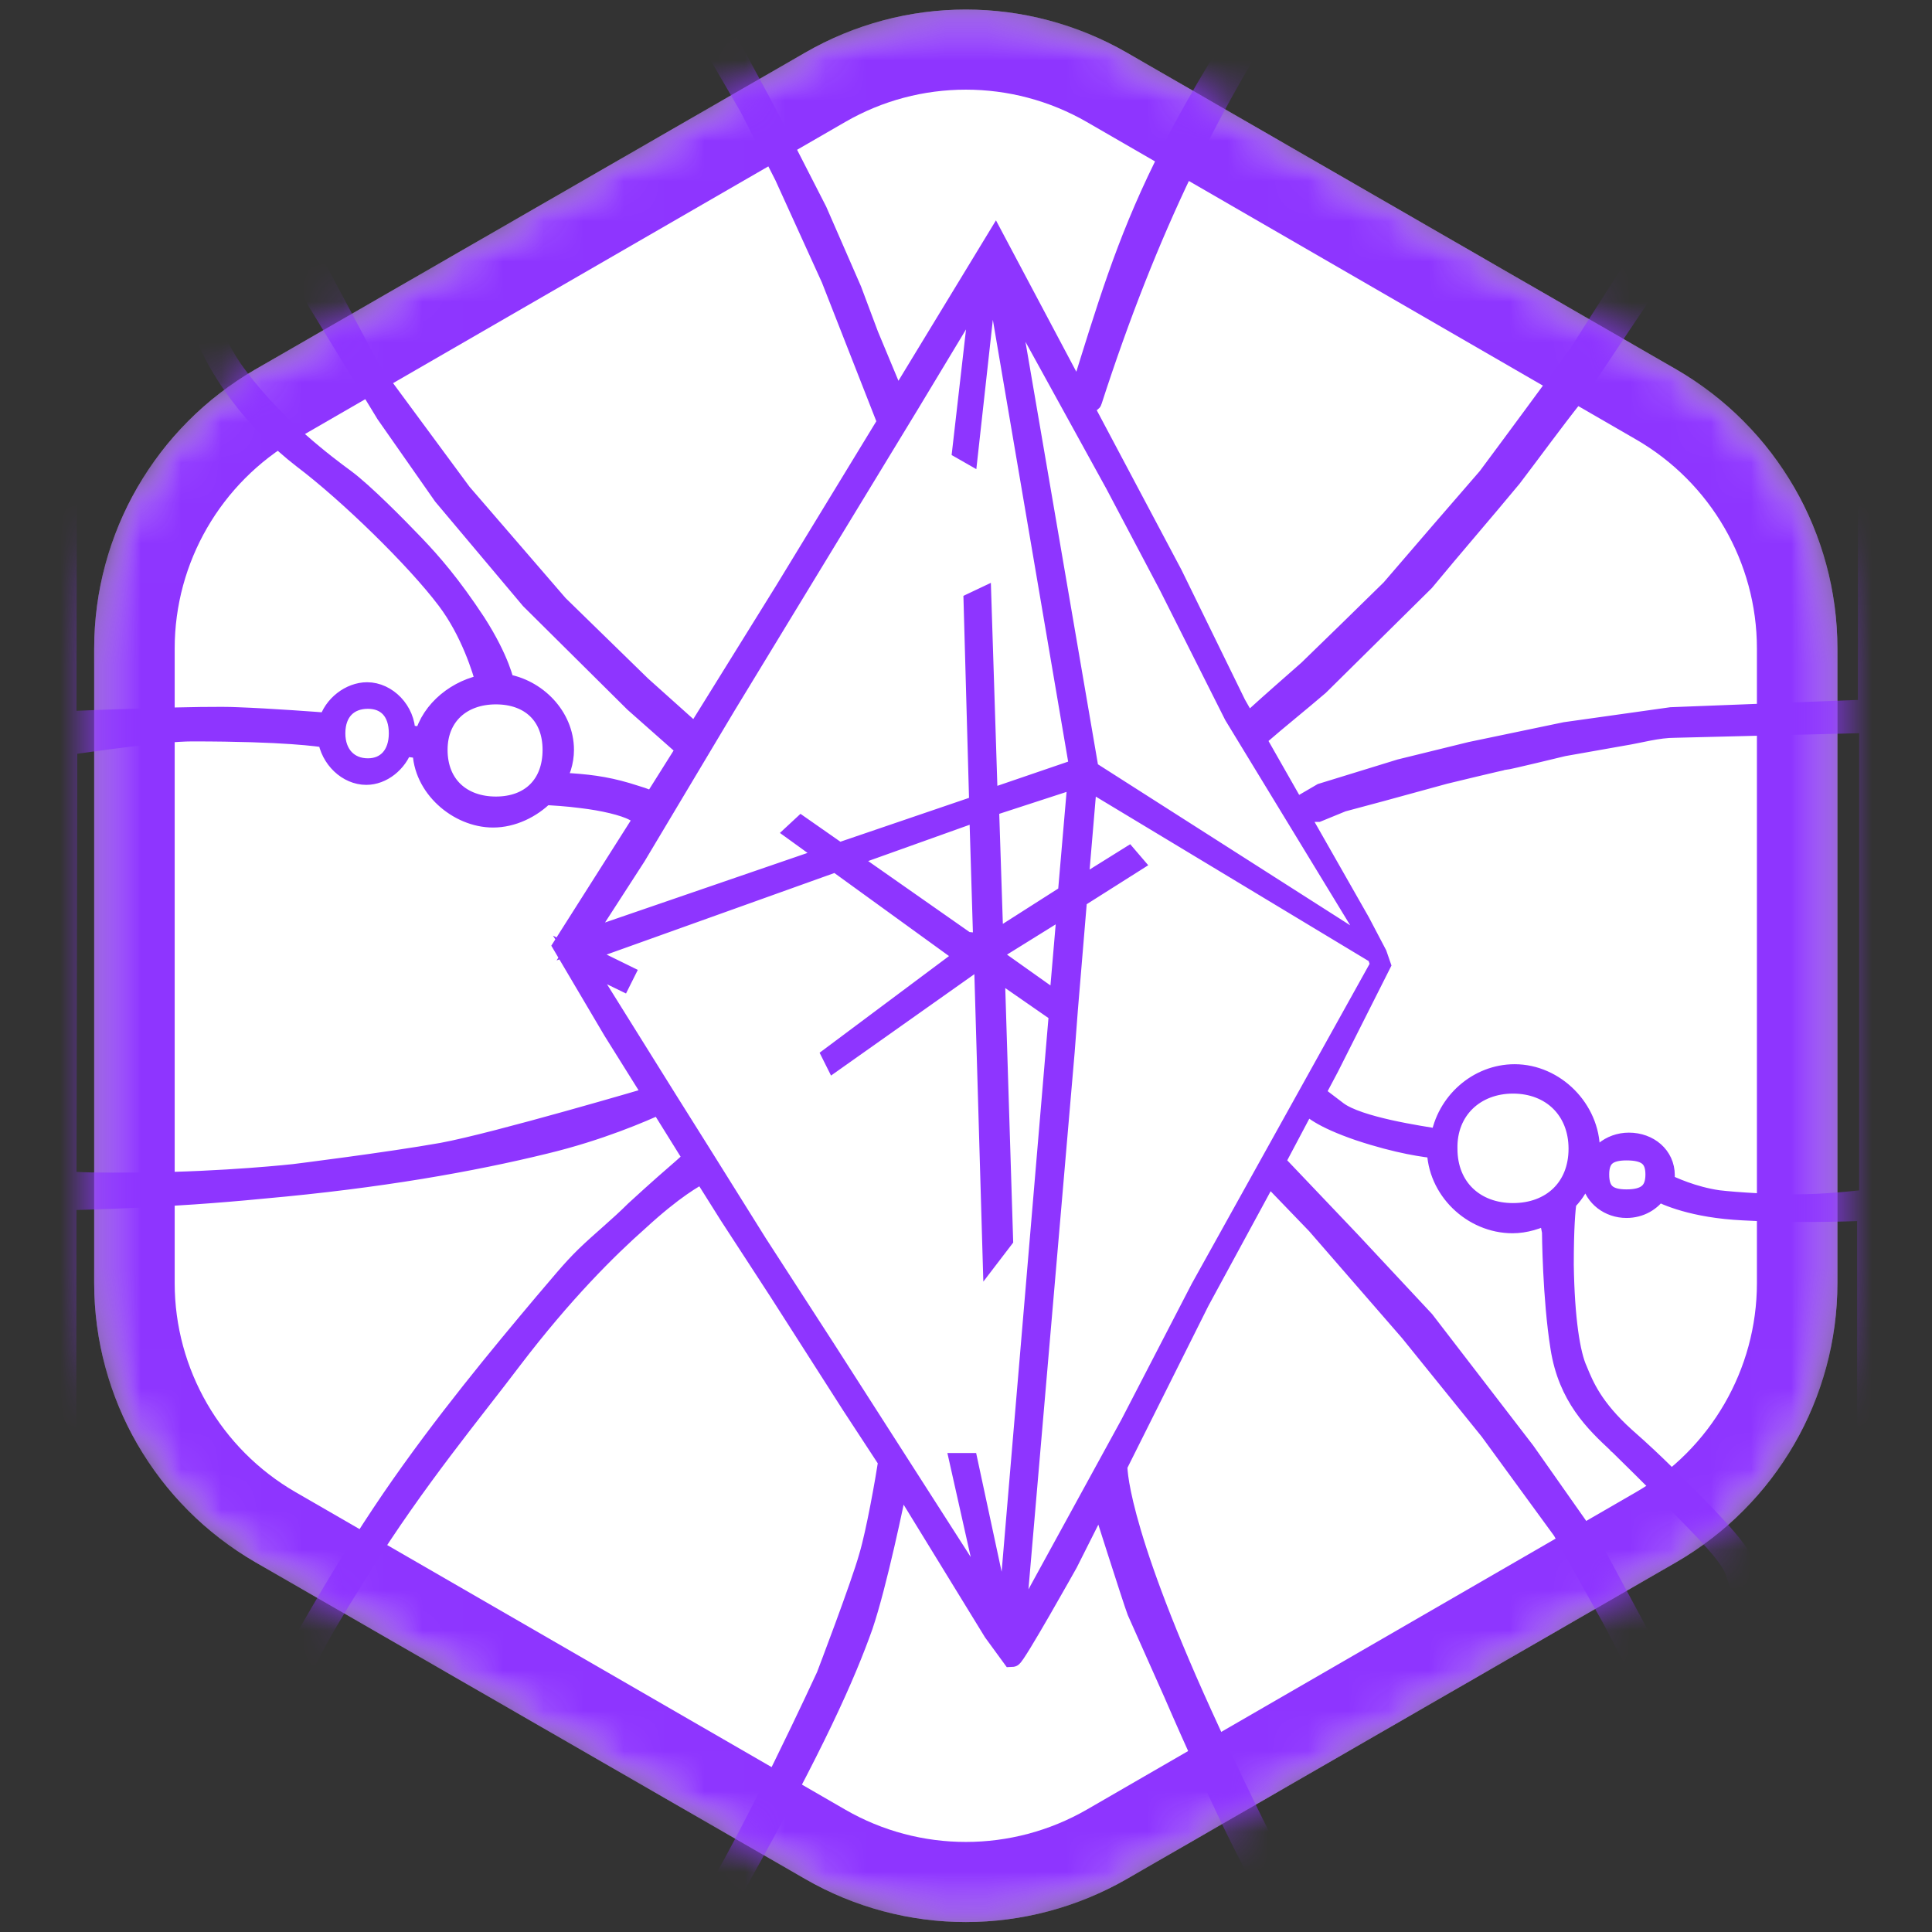 <svg width="48" height="48" viewBox="0 0 48 48" fill="none" xmlns="http://www.w3.org/2000/svg" xmlns:xlink="http://www.w3.org/1999/xlink">
	<rect x="0" y="0" width="48" height="48" fill="#333333" stroke="none"/>
	<desc>
			Created with Pixso.
	</desc>
	<defs>
		<clipPath id="clip2_32584">
			<rect id="Frame 6313" width="48" height="48" fill="white" fill-opacity="0"/>
		</clipPath>
	</defs>
	<g clip-path="url(#clip2_32584)">
		<mask id="mask2_32579" mask-type="alpha" maskUnits="userSpaceOnUse" x="-1" y="-1" width="50" height="50">
			<path id="Polygon 6" d="M20 1.31L6.34 9.18C3.87 10.61 2.34 13.25 2.34 16.11L2.34 31.88C2.34 34.74 3.87 37.38 6.34 38.81L20 46.68C22.47 48.11 25.52 48.11 28 46.68L41.65 38.81C44.12 37.38 45.65 34.74 45.65 31.88L45.65 16.11C45.65 13.25 44.12 10.61 41.65 9.18L28 1.31C25.52 -0.12 22.47 -0.12 20 1.31Z" fill="#D9D9D9" fill-opacity="1" fill-rule="evenodd"/>
		</mask>
		<g mask="url(#mask2_32579)">
			<path id="Polygon 7" d="M20 1.31L6.34 9.18C3.87 10.61 2.34 13.25 2.34 16.11L2.34 31.88C2.34 34.74 3.87 37.38 6.34 38.81L20 46.68C22.47 48.11 25.52 48.11 28 46.68L41.65 38.81C44.12 37.38 45.65 34.74 45.65 31.88L45.65 16.11C45.65 13.25 44.12 10.61 41.65 9.18L28 1.31C25.52 -0.12 22.47 -0.12 20 1.31Z" fill="#FFFFFF" fill-opacity="1" fill-rule="evenodd"/>
		</g>
		<g mask="url(#mask2_32579)">
			<path id="path4" d="M46.39 63.03L46.55 62.96L46.79 62.83L47.33 61.57L69 23.72L46.42 -15.19C46.46 -15.3 46.28 -15.46 46.28 -15.46L45.46 -16L24.5 -16L2.84 -15.97L1.72 -15.4L1.69 -15.4L-21 24.04L1.6 63.52L2.88 64L45.2 63.59L46.39 63.03ZM31.16 17.84C31.2 17.98 31.25 18.14 31.28 18.28C31.78 17.85 32.28 17.45 32.77 17.03L35.39 14.44C36.1 13.58 36.84 12.73 37.56 11.86C38.07 11.19 38.57 10.5 39.1 9.83C39.73 8.89 40.34 7.96 40.98 7.02C41.5 6.1 42.01 5.17 42.53 4.25C42.97 3.28 43.39 2.28 43.83 1.32C44.13 0.46 44.44 -0.38 44.74 -1.25L45.48 -4.22C45.71 -5.47 45.95 -6.72 46.18 -7.97L46.41 -10.53L46.41 17.63L41.52 17.82L38.89 18.19L36.54 18.68L34.79 19.11L32.84 19.71L32.48 19.92L32.42 20.17L32.74 20.17L33.35 19.92L34.32 19.66L35.89 19.23C35.89 19.23 37.33 18.88 37.38 18.88C37.44 18.88 38.84 18.54 38.84 18.54L40.31 18.28C40.75 18.21 41.17 18.08 41.62 18.08L46.44 17.96L46.44 29.8C46.44 29.8 45.5 29.91 44.85 29.92C44.18 29.94 43.1 29.87 42.69 29.82C42.06 29.73 41.52 29.48 41.34 29.39C41.36 29.34 41.36 29.27 41.36 29.2C41.36 28.72 40.96 28.39 40.47 28.39C40.01 28.39 39.62 28.71 39.59 29.13L39.42 29.13C39.47 28.95 39.5 28.78 39.5 28.58C39.5 27.56 38.63 26.69 37.63 26.69C36.72 26.69 35.93 27.39 35.79 28.3L35.77 28.3C35.28 28.22 33.75 28 33.23 27.61C32.9 27.36 32.74 27.24 32.67 27.17L33.02 26.51L34.3 23.97L29.83 32.01L28.08 35.39L25.26 40.54L25.21 40.54L26.45 26.13L26.53 25.08L26.76 22.32L28.15 21.44L28.03 21.3L26.78 22.08L27.01 19.37L34.21 23.71L27.05 19.14L24.98 7.07L27.71 12.03L29.04 14.55L30.66 17.77L33.79 22.91L30.71 17.5L29.13 14.27L24.73 5.98L22.28 10.01L21.58 8.33L21.16 7.21L20.3 5.24L19.44 3.56L18.88 2.5L18.02 0.91L17.04 -0.72L15.8 -2.65L14.83 -3.97L13.89 -5.22L12.85 -6.48L11.53 -7.97L9.69 -9.68L8.1 -11.09L6.47 -12.45L5.17 -13.48L4.09 -14.29L3.48 -14.72L2.65 -15.15L3.04 -15.25L18.16 -15.21C18.21 -11.94 20.68 -9.29 23.73 -9.29C26.78 -9.29 29.25 -11.92 29.3 -15.18L31.32 -15.18L46.04 -15.07C46 -15.05 45.95 -15.01 45.9 -14.98C44.08 -13.72 42.22 -11.92 40.31 -10.39C39.56 -9.72 38.8 -8.97 38.05 -8.29C36.73 -6.83 35.58 -5.67 34 -3.85C28.66 3.54 28.17 5.5 26.83 9.79C26.8 9.92 27.12 10.04 27.13 9.96C29.9 1.39 33.53 -3 39.43 -9.2C40.08 -9.75 40.71 -10.46 41.36 -11C41.96 -11.5 42.55 -11.97 43.15 -12.47C43.53 -12.77 45.32 -14.31 46.13 -14.84C46.25 -14.93 46.32 -14.97 46.35 -15L46.35 -11.13L45.83 -7.61C45.69 -6.85 45.53 -6.09 45.39 -5.33C45.2 -4.5 45.02 -3.67 44.83 -2.84C44.22 -1.16 43.58 0.5 42.97 2.18C42.32 3.45 41.66 4.75 41.01 6.01C40.41 6.93 39.82 7.85 39.24 8.77C38.49 9.79 37.72 10.84 36.96 11.86C36.16 12.78 35.35 13.72 34.56 14.64C33.88 15.31 33.19 15.98 32.5 16.65C32.07 17.03 31.62 17.42 31.17 17.83L31.16 17.84ZM29.87 42.6C27.69 37.81 27.76 36.41 27.76 36.41L29.8 32.33L31.57 29.07L32.46 27.39C32.55 27.52 32.83 27.77 33.76 28.09C34.75 28.42 35.44 28.51 35.7 28.53C35.7 29.55 36.58 30.39 37.58 30.39C37.89 30.39 38.21 30.29 38.47 30.15L38.56 30.6C38.56 30.6 38.57 32.24 38.77 33.48C38.96 34.7 39.63 35.34 40.19 35.86L40.21 35.88C40.76 36.42 42.18 37.82 42.6 38.3C43.03 38.78 43.1 39.01 43.1 39.01C43.1 39.01 43.48 40 43.6 41.59C43.67 42.7 43.44 43.14 43.29 43.34C43.2 43.32 43.13 43.3 43.04 43.3C42.73 43.3 42.41 43.46 42.17 43.71L40.89 40.93L39.5 38.35L37.89 36.06L35.39 32.81L33.56 30.85L31.79 28.99L31.65 29.32L32.71 30.42L35.03 33.09L37.01 35.54L38.82 38.02L40.05 40.21C40.05 40.21 41.55 43.06 41.57 43.21C41.59 43.34 41.78 43.83 41.89 44.1C41.78 44.31 41.71 44.54 41.71 44.75C41.71 45.42 42.17 46.07 42.94 46.14C42.94 46.14 44.81 50.21 45.76 55.83C46.14 58.09 46.32 59.33 46.39 60L46.39 60.75L46.39 61.64C45.41 61.1 42.85 59.58 40.8 57.93C38.21 55.85 37.1 54.68 35.91 53.2C35.32 52.46 34.16 50.93 33.04 48.92C32.02 47.08 30.9 44.88 29.87 42.6ZM46.06 62.28L46.16 62.55L31.34 62.64C30.67 60 28.24 58.06 25.31 58.06C22.35 58.06 19.86 60.07 19.25 62.76L2.58 62.96L2.44 62.9C2.77 62.69 5.63 60.9 9.1 57.58C11.78 55.02 14.48 52.32 16.46 49.7C17.19 48.73 17.76 47.75 18.3 46.8C20.26 43.32 21.01 41.6 21.44 40.39C21.79 39.35 22.21 37.33 22.33 36.73L22.49 36.97L24.68 40.54L25.14 41.17C25.22 41.17 26.53 38.83 26.53 38.83L27.34 37.22C27.34 37.22 28.15 39.77 28.25 40.03C28.37 40.3 29.15 42.05 29.15 42.05C29.15 42.05 30.32 44.77 31.14 46.31C32.16 48.21 33.67 50.92 34.88 52.56C35.44 53.32 36.08 54 36.75 54.81C39.14 57.65 46.06 62.28 46.06 62.28ZM15.87 30.33C16.74 29.53 17.25 29.25 17.46 29.14L18.12 30.19L19.35 32.08L21.16 34.91L22.07 36.3C22 36.76 21.77 38.07 21.59 38.67C21.39 39.39 20.53 41.64 20.53 41.64C20.53 41.64 18.69 45.64 17.51 47.53C16.34 49.42 13.89 52.32 13.71 52.49C13.53 52.67 11.06 55.32 10.98 55.44C10.89 55.57 4.07 61.91 2.21 62.81L1.62 62.58L1.62 61.82L2.14 58.06C2.14 58.06 2.69 54.89 3.12 52.61C3.56 50.33 3.62 51 4.17 48.76C4.28 48.32 4.49 47.82 4.74 47.26C5.39 45.69 6.46 43.65 7.58 41.34C7.92 40.6 8.56 39.6 8.98 38.92C10.33 36.76 11.76 35.05 12.71 33.79C13.99 32.11 15.09 31.02 15.87 30.33ZM3.95 48.69C2.65 52.78 1.86 57.16 1.62 59.29L1.65 29.82C2.18 29.8 4.09 29.77 6.54 29.53C9.45 29.27 11.73 28.86 13.53 28.42C14.9 28.09 15.95 27.63 16.39 27.43L17.23 28.78C17.11 28.9 16.88 29.1 16.5 29.43C16.32 29.59 16.04 29.84 15.78 30.08C15.37 30.49 14.92 30.85 14.55 31.21C14.18 31.57 13.89 31.94 13.51 32.38C12.45 33.64 11.01 35.37 9.73 37.24C8.38 39.22 7.21 41.34 6.23 43.21C5.42 44.77 4.58 46.7 3.95 48.69ZM38.85 31.42C38.85 30.51 38.89 30.05 38.92 29.85C39.07 29.69 39.19 29.53 39.26 29.34L39.54 29.34C39.62 29.73 39.98 30.01 40.41 30.01C40.75 30.01 41.03 29.84 41.19 29.59C41.38 29.69 42.06 30.01 43.31 30.07C44.48 30.14 45.88 30.1 46.39 30.08L46.39 58.09C46.23 56.89 45.88 54.47 45.44 52.72C44.83 50.28 44.16 48.53 44.16 48.53L43.39 46.17C44.06 46 44.46 45.4 44.46 44.78C44.46 44.42 44.29 44.04 44.01 43.76C43.99 43.48 43.97 42.96 43.96 42.7C43.94 42.32 43.73 40.67 43.64 40.07C43.51 39.22 43.51 39.25 43.24 38.69C43.03 38.25 41.69 36.96 41.69 36.96C41.69 36.96 41.19 36.42 40.38 35.71C39.57 34.98 39.35 34.43 39.19 34.04C39.01 33.65 38.87 32.77 38.85 31.42ZM29.44 62.65L31 62.64C30.35 60.17 28.04 58.35 25.29 58.38C22.49 58.38 20.16 60.25 19.55 62.78L29.44 62.65ZM24.33 20L24.19 14.96L24.38 14.87L24.54 19.87L26.82 19.09L24.71 6.71L24.64 6.64L24.54 6.82L24.05 11.25L23.91 11.17L24.38 7.07L22.59 10.04L18.04 17.52L15.8 21.27L14.43 23.39L20.6 21.27L19.77 20.67L19.91 20.54L20.84 21.19L24.33 20ZM24.43 23.44L24.33 20.14L21.03 21.32L24 23.4L24.43 23.44ZM24.66 31.13L24.45 23.93L24.26 23.86L20.74 26.35L20.68 26.23L24 23.75L20.77 21.41L14.43 23.68L15.51 24.21L15.44 24.35L14.41 23.85L16.6 27.36L17.41 28.65L18.81 30.89L20.53 33.55L25.01 40.54L26.22 26.23L26.31 25.17L24.71 24.06L24.92 30.79L24.66 31.13ZM24.69 23.72L24.69 23.79L26.31 24.94L26.52 22.49L24.83 23.54L24.69 23.72ZM24.57 20.04L24.68 23.4L26.53 22.22L26.78 19.32L24.57 20.04ZM26.85 19.32L26.91 19.32L26.89 19.3L26.85 19.32ZM11.1 14.9C11.69 15.68 11.99 16.64 12.08 17C11.38 17.11 10.71 17.63 10.54 18.32C10.38 18.3 10.15 18.26 10.07 18.25L10.07 18.22C10.07 17.66 9.61 17.2 9.12 17.2C8.71 17.2 8.28 17.52 8.16 17.96C7.91 17.94 6.72 17.85 5.89 17.82C5.1 17.78 2.37 17.89 1.65 17.92L1.69 -12.38L2.58 -7.52L3.49 -3.78L3.9 -2.43L4.51 -0.95C3.95 -0.72 3.51 -0.15 3.51 0.48C3.51 1.14 3.97 1.68 4.56 1.88C4.49 2.3 4.26 3.93 4.41 5.13C4.56 6.51 4.63 6.65 4.96 7.9C5.3 9.14 6.39 10.52 7.52 11.39C8.66 12.25 10.34 13.89 11.1 14.9ZM4.72 2.59C4.79 2.32 4.86 2.09 4.93 1.93C4.96 1.95 5.02 1.95 5.05 1.93C5.14 1.93 5.23 1.93 5.32 1.92L6.51 4.69L7.87 7.46L9.59 10.28L11.01 12.31L13.18 14.89L15.76 17.45L17.06 18.6L16.23 19.92C16.14 19.89 16.02 19.83 15.78 19.76C15.2 19.57 14.76 19.5 14.18 19.46L13.76 19.45C13.92 19.2 14.01 18.92 14.01 18.63C14.01 17.8 13.32 17.11 12.53 16.99C12.53 16.99 12.43 16.42 11.82 15.47C11.2 14.53 10.73 13.99 10.29 13.53C9.85 13.07 9.03 12.24 8.57 11.9C8.12 11.57 6.87 10.64 5.93 9.39C4.98 8.15 4.88 6.81 4.63 5.8C4.39 4.79 4.62 3.11 4.72 2.59ZM1.67 18.51L1.65 29.34C1.9 29.38 2.42 29.39 3.53 29.38C5.61 29.36 7.31 29.17 7.31 29.17C7.31 29.17 9.64 28.88 10.99 28.64C12.34 28.39 16.2 27.25 16.2 27.25L16.28 27.28L15.23 25.6L13.99 23.5L15.9 20.49L16 20.31C15.95 20.26 15.87 20.21 15.76 20.15C15.5 20.01 14.97 19.89 14.46 19.83C14.09 19.78 13.71 19.76 13.53 19.75C13.2 20.08 12.73 20.31 12.25 20.31C11.38 20.31 10.5 19.55 10.5 18.63L10.5 18.6L10.01 18.54C9.87 18.95 9.49 19.25 9.1 19.25C8.64 19.25 8.21 18.85 8.14 18.33C7.92 18.3 7.12 18.17 4.77 18.17C4 18.17 2.18 18.44 1.67 18.51ZM-16.31 26.27L-17.61 27.18L-17.2 27.85L-15.8 26.51L-15.66 24.42L-13.93 25.67L-12.26 24.07L-11.93 23.23L-14.07 24.73L-16.4 23.25L-16.31 26.27ZM-15.36 28.37L-16.96 28.33L-15.13 31.6L-14.68 32.07L-13.24 29.31L-10.28 28.83L-10.3 28.71L-11.89 26.46L-11.82 26.17L-10.83 23.17L-12.09 24.67L-12.67 26.76L-11.44 28.3L-13.5 28.46L-14.66 30.54L-15.36 28.37ZM-13.07 29.62L-14.65 32.47C-14.65 32.47 0.37 59.35 0.37 59.32L0.62 10.29L-0.54 11.58L-2.45 14L-4.52 16.53L-6.93 19.09L-10.44 22.73L-11.49 26.3L-9.6 28.95L-13.07 29.62ZM-1.4 11.76L0.62 8.75L0.67 -1.41C0.5 -0.81 0.25 0.07 -0.13 1.37C-1.27 5.22 -4.48 11.85 -5.43 13.47C-6.39 15.1 -7.3 15.89 -7.3 15.89C-7.3 15.89 -6.95 14.87 -6.76 14.51C-6.67 14.35 -6.13 12.5 -5.69 10.46C-5.2 8.21 -4.69 5.73 -4.64 5.03C-4.53 3.64 -4.06 -2.77 -4.06 -2.77L-6.36 1.37L-6.29 3.64L-6.39 6.9L-6.84 10.82L-7.37 12.87L-8.07 15.11L-9.75 19.14L-10.59 20.93L-11.38 22.92L-11.72 23.67L-11.59 23.58L-9.49 21.03L-8.32 19.78L-5.44 16.72L-3.4 14.28L-1.4 11.76ZM-6.97 2.76L-7.06 2.64L-19.15 24.42L-17.76 26.9L-16.63 26.06L-16.73 22.73L-13.98 24.07L-11.7 22.64L-10.54 20.1L-9.09 16.44L-8.28 13.88L-7.55 10.98L-7.06 7.66L-6.92 4.89L-6.97 2.76ZM-15.4 26.75L-16.83 27.95L-15.12 28.05L-14.59 29.82L-13.84 28.1L-12.21 28.03L-13.17 26.78L-12.45 24.92L-14.05 26.07L-15.36 25L-15.4 26.75ZM44.11 44.78C44.11 44.11 43.51 43.76 43.06 43.75C42.6 43.73 41.99 44.11 41.99 44.78C41.99 45.46 42.39 45.88 43.06 45.88C43.73 45.88 44.11 45.46 44.11 44.78ZM-0.68 -0.24C-0.57 -0.61 0.3 -3.58 0.69 -4.93L0.74 -11.5L-3.08 -4.52C-3.11 -3.65 -3.17 -2.17 -3.09 -1.83C-3.01 -1.36 -3.71 4.9 -4.02 6.28C-4.34 7.64 -4.92 10.71 -4.92 10.71C-4.92 10.71 -4.86 10.75 -4.45 10.11C-4.04 9.48 -0.8 0.24 -0.68 -0.24ZM9.91 18.22C9.91 17.67 9.61 17.36 9.14 17.36C8.66 17.36 8.33 17.67 8.33 18.22C8.33 18.75 8.66 19.09 9.14 19.09C9.61 19.09 9.91 18.75 9.91 18.22ZM13.73 18.63C13.73 17.77 13.17 17.25 12.32 17.25C11.47 17.25 10.87 17.78 10.87 18.63C10.87 19.52 11.48 20.04 12.32 20.04C13.18 20.04 13.73 19.5 13.73 18.63ZM15.93 17.04L17.28 18.25L19.49 14.69L22.05 10.49L20.65 6.92L19.49 4.37L18.62 2.66L17.55 0.82L15.76 -1.96L15.04 -3L13.9 -4.62L12.94 -5.77L11.64 -7.18L9.66 -9.15L8.4 -10.29L7.49 -11.13L6.19 -12.25L4.91 -13.33L3.67 -14.25L2.23 -15.08L1.93 -15L1.85 -13.08L2.91 -7.22L3.51 -4.94L4.37 -2.45L4.79 -1.04C4.88 -1.05 4.98 -1.08 5.07 -1.08C5.87 -1.08 6.63 -0.35 6.63 0.46C6.63 1.08 6.21 1.6 5.65 1.82L5.87 2.57L7.72 6.4L9.19 9.16L11.47 12.25L13.87 15.03L15.93 17.04ZM29.06 -15.22L18.46 -15.25C18.49 -12.14 20.86 -9.62 23.77 -9.65C26.66 -9.65 29.01 -12.14 29.06 -15.22ZM61.06 22.46L61.08 22.43L60.42 22.94L60.67 20.28L59.04 18.61L61.74 18.22L62.76 16L64.56 19.25L63.84 19.2L62.98 17.57L62.11 19.13L60.27 19.3L61.57 20.4L61.3 22.08L61.08 22.43L61.13 22.39L61.06 22.46ZM64.03 20.57L64.95 19.96L65.51 20.96L64.68 21.1L64.67 23.93L62.67 22.46L60.6 23.57L60.88 23.07L62.62 21.6L64.03 22.57L64.03 20.57ZM62.6 21.27L61.41 22.18L61.5 22.1L61.88 20.31L60.85 19.48L62.26 19.53L62.95 18.12L63.62 19.52L64.58 19.64L63.81 20.43L63.81 22.11L62.6 21.27ZM57.41 30.4C58.25 28.57 59.78 25.26 60.23 24.28C60.35 24.02 62.62 22.85 62.62 22.87L64.96 24.48L65.09 21.44L65.77 21.41L67.19 23.97L55.12 45.09C55.07 44.75 55.03 44.25 55.05 43.5C55.07 41.75 55.61 36.57 55.96 35.39C56.31 34.2 56.43 32.57 57.41 30.4ZM61.55 17.85L62.46 15.43L47.3 -12.01L47.48 37.96C47.84 37.47 48.49 36.57 49.44 35.07C50.94 32.63 56.47 27.04 56.47 27.04L59.87 23.64L60.15 20.43L58.48 18.33L61.55 17.85ZM52.91 31.9C50.77 34.27 48.12 38.6 47.46 39.71L47.46 45.85L52.56 35.99C53.82 33.39 55.14 31.73 56.1 30.81C56.1 30.81 53.91 37.61 53.03 40.93C52.16 44.25 52.37 46.31 52.24 48.83C52.23 49.45 52.23 49.85 52.24 50.1L54.31 46.46C54.35 45.26 54.43 42.67 54.57 40.4C54.76 37.38 56.06 32.45 56.92 29.96C57.78 27.46 59.15 25.29 59.15 25.29C59.15 25.29 55.38 29.14 52.91 31.9ZM52.28 41.06C52.84 38.67 54.66 33.48 54.66 33.48C53.94 34.75 50.25 40.26 48.48 46.45C47.64 49.36 47.5 49.77 47.5 49.77L47.53 58.35L51.51 51.38C51.37 48.69 51.72 43.39 52.28 41.06ZM6.39 0.46C6.39 -0.31 5.82 -0.83 5.05 -0.83C4.26 -0.83 3.77 -0.29 3.77 0.46C3.77 1.22 4.28 1.71 5.05 1.71C5.82 1.71 6.39 1.25 6.39 0.46ZM41.13 29.18C41.13 28.74 40.89 28.58 40.41 28.58C39.96 28.58 39.73 28.74 39.73 29.18C39.73 29.62 39.94 29.8 40.41 29.8C40.89 29.8 41.13 29.62 41.13 29.18ZM39.22 28.54C39.22 27.57 38.54 26.92 37.59 26.92C36.65 26.92 35.94 27.57 35.96 28.54C35.96 29.52 36.65 30.14 37.59 30.14C38.54 30.14 39.22 29.52 39.22 28.54Z" fill="#8E35FF" fill-opacity="1" fill-rule="evenodd"/>
			<path id="path4" d="M31.17 17.83C31.16 17.83 31.16 17.84 31.16 17.84C31.2 17.98 31.25 18.14 31.28 18.28C31.78 17.85 32.28 17.45 32.77 17.03L35.39 14.44M32.77 17.03C33.65 16.16 34.51 15.31 35.39 14.44C36.1 13.58 36.84 12.73 37.56 11.86C38.07 11.19 38.57 10.5 39.1 9.83C39.73 8.89 40.34 7.96 40.98 7.02C41.5 6.1 42.01 5.17 42.53 4.25C42.97 3.28 43.39 2.28 43.83 1.32C44.13 0.46 44.44 -0.38 44.74 -1.25C44.99 -2.24 45.23 -3.23 45.48 -4.22M44.74 -1.25L45.48 -4.22C45.71 -5.47 45.95 -6.72 46.18 -7.97L46.41 -10.53L46.41 17.63L41.52 17.82L38.89 18.19L36.54 18.68L34.79 19.11L32.84 19.71L32.48 19.92L32.42 20.17L32.74 20.17L33.35 19.92L34.32 19.66L35.89 19.23C35.89 19.23 37.33 18.88 37.38 18.88C37.44 18.88 38.84 18.54 38.84 18.54L40.31 18.28C40.75 18.21 41.17 18.08 41.62 18.08L46.44 17.96L46.44 29.8C46.44 29.8 45.5 29.91 44.85 29.92C44.18 29.94 43.1 29.87 42.69 29.82C42.06 29.73 41.52 29.48 41.34 29.39C41.36 29.34 41.36 29.27 41.36 29.2C41.36 28.72 40.96 28.39 40.47 28.39C40.01 28.39 39.62 28.71 39.59 29.13L39.42 29.13C39.47 28.95 39.5 28.78 39.5 28.58C39.5 27.56 38.63 26.69 37.63 26.69C36.72 26.69 35.93 27.39 35.79 28.3C35.78 28.3 35.78 28.3 35.77 28.3M35.79 28.3L35.77 28.3C35.28 28.22 33.75 28 33.23 27.61C32.9 27.36 32.74 27.24 32.67 27.17L33.02 26.51L34.3 23.97L34.21 23.71L33.79 22.91L30.71 17.5L29.13 14.27L24.73 5.98L22.28 10.01L21.58 8.33L21.16 7.21L20.3 5.24L19.44 3.56L18.88 2.5L18.02 0.91L17.04 -0.72L15.8 -2.65L14.83 -3.97L13.89 -5.22L12.85 -6.48L11.53 -7.97L9.69 -9.68L8.1 -11.09L6.47 -12.45L5.17 -13.48L4.09 -14.29L3.48 -14.72L2.65 -15.15L3.04 -15.25L18.16 -15.21C18.21 -11.94 20.68 -9.29 23.73 -9.29C26.78 -9.29 29.25 -11.92 29.3 -15.18L31.32 -15.18L46.04 -15.07C46 -15.05 45.95 -15.01 45.9 -14.98C44.08 -13.72 42.22 -11.92 40.31 -10.39C39.56 -9.72 38.8 -8.97 38.05 -8.29C36.73 -6.83 35.58 -5.67 34 -3.85C28.66 3.54 28.17 5.5 26.83 9.79C26.8 9.92 27.12 10.04 27.13 9.96C29.9 1.39 33.53 -3 39.43 -9.2C40.08 -9.75 40.71 -10.46 41.36 -11C41.96 -11.5 42.55 -11.97 43.15 -12.47C43.53 -12.77 45.32 -14.31 46.13 -14.84C46.25 -14.93 46.32 -14.97 46.35 -15L46.35 -11.13L45.83 -7.61C45.69 -6.85 45.53 -6.09 45.39 -5.33C45.2 -4.5 45.02 -3.67 44.83 -2.84C44.22 -1.16 43.58 0.5 42.97 2.18C42.32 3.45 41.66 4.75 41.01 6.01C40.41 6.93 39.82 7.85 39.24 8.77C38.49 9.79 37.72 10.84 36.96 11.86C36.16 12.78 35.35 13.72 34.56 14.64C33.88 15.31 33.19 15.98 32.5 16.65C32.07 17.03 31.62 17.42 31.17 17.83L31.16 17.84M40.21 35.88L40.19 35.86C39.63 35.34 38.96 34.7 38.77 33.48C38.57 32.24 38.56 30.6 38.56 30.6L38.47 30.15C38.21 30.29 37.89 30.39 37.58 30.39C36.58 30.39 35.7 29.55 35.7 28.53C35.44 28.51 34.75 28.42 33.76 28.09C32.83 27.77 32.55 27.52 32.46 27.39L31.57 29.07L29.8 32.33L27.76 36.41C27.76 36.41 27.69 37.81 29.87 42.6C30.9 44.88 32.02 47.08 33.04 48.92C34.16 50.93 35.32 52.46 35.91 53.2C37.1 54.68 38.21 55.85 40.8 57.93C42.85 59.58 45.41 61.1 46.39 61.64L46.39 60.75L46.39 60C46.32 59.33 46.14 58.09 45.76 55.83C44.81 50.21 42.94 46.14 42.94 46.14C42.17 46.07 41.71 45.42 41.71 44.75C41.71 44.54 41.78 44.31 41.89 44.1C41.78 43.83 41.59 43.34 41.57 43.21C41.55 43.06 40.05 40.21 40.05 40.21L38.82 38.02L37.01 35.54L35.03 33.09L32.71 30.42L31.65 29.32L31.79 28.99L33.56 30.85L35.39 32.81L37.89 36.06L39.5 38.35L40.89 40.93L42.17 43.71C42.41 43.46 42.73 43.3 43.04 43.3C43.13 43.3 43.2 43.32 43.29 43.34C43.44 43.14 43.67 42.7 43.6 41.59C43.48 40 43.1 39.01 43.1 39.01C43.1 39.01 43.03 38.78 42.6 38.3C42.18 37.82 40.76 36.42 40.21 35.88C40.2 35.88 40.19 35.87 40.19 35.86M46.06 62.28C46.06 62.28 39.14 57.65 36.75 54.81C36.08 54 35.44 53.32 34.88 52.56C33.67 50.92 32.16 48.21 31.14 46.31C30.32 44.77 29.15 42.05 29.15 42.05C29.15 42.05 28.37 40.3 28.25 40.03C28.15 39.77 27.34 37.22 27.34 37.22L26.53 38.83C26.53 38.83 25.22 41.17 25.14 41.17L24.68 40.54L22.49 36.97L22.33 36.73C22.21 37.33 21.79 39.35 21.44 40.39C21.01 41.6 20.26 43.32 18.3 46.8C17.76 47.75 17.19 48.73 16.46 49.7C14.48 52.32 11.78 55.02 9.1 57.58C5.63 60.9 2.77 62.69 2.44 62.9L2.58 62.96L19.25 62.76C19.86 60.07 22.35 58.06 25.31 58.06C28.24 58.06 30.67 60 31.34 62.64L46.16 62.55L46.06 62.28ZM15.87 30.33C15.09 31.02 13.99 32.11 12.71 33.79C11.76 35.05 10.33 36.76 8.98 38.92C8.56 39.6 7.92 40.6 7.58 41.34C6.46 43.65 5.39 45.69 4.74 47.26C4.49 47.82 4.28 48.32 4.17 48.76C3.62 51 3.56 50.33 3.12 52.61C2.69 54.89 2.14 58.06 2.14 58.06L1.62 61.82L1.62 62.58L2.21 62.81C4.07 61.91 10.89 55.57 10.98 55.44C11.06 55.32 13.53 52.67 13.71 52.49C13.89 52.32 16.34 49.42 17.51 47.53C18.69 45.64 20.53 41.64 20.53 41.64C20.53 41.64 21.39 39.39 21.59 38.67C21.77 38.07 22 36.76 22.07 36.3L21.16 34.91L19.35 32.08L18.12 30.19L17.46 29.14C17.25 29.25 16.74 29.53 15.87 30.33ZM3.95 48.69C4.58 46.7 5.42 44.77 6.23 43.21C7.21 41.34 8.38 39.22 9.73 37.24C11.01 35.37 12.45 33.64 13.51 32.38C13.89 31.94 14.18 31.57 14.55 31.21C14.92 30.85 15.37 30.49 15.78 30.08C16.04 29.84 16.32 29.59 16.5 29.43C16.88 29.1 17.11 28.9 17.23 28.78L16.39 27.43C15.95 27.63 14.9 28.09 13.53 28.42C11.73 28.86 9.45 29.27 6.54 29.53C4.09 29.77 2.18 29.8 1.65 29.82L1.62 59.29C1.86 57.16 2.65 52.78 3.95 48.69ZM38.85 31.42C38.87 32.77 39.01 33.65 39.19 34.04C39.35 34.43 39.57 34.98 40.38 35.71C41.19 36.42 41.69 36.96 41.69 36.96C41.69 36.96 43.03 38.25 43.24 38.69C43.51 39.25 43.51 39.22 43.64 40.07C43.73 40.67 43.94 42.32 43.96 42.7C43.97 42.96 43.99 43.48 44.01 43.76C44.29 44.04 44.46 44.42 44.46 44.78C44.46 45.4 44.06 46 43.39 46.17L44.16 48.53C44.16 48.53 44.83 50.28 45.44 52.72C45.88 54.47 46.23 56.89 46.39 58.09L46.39 30.08C45.88 30.1 44.48 30.14 43.31 30.07C42.06 30.01 41.38 29.69 41.19 29.59C41.03 29.84 40.75 30.01 40.41 30.01C39.98 30.01 39.62 29.73 39.54 29.34L39.26 29.34C39.19 29.53 39.07 29.69 38.92 29.85C38.89 30.05 38.85 30.51 38.85 31.42ZM46.55 62.96L46.79 62.83L47.33 61.57L69 23.72L46.42 -15.19C46.46 -15.3 46.28 -15.46 46.28 -15.46L45.46 -16L24.5 -16L2.84 -15.97L1.72 -15.4L1.69 -15.4L-21 24.04L1.6 63.52L2.88 64L45.2 63.59L46.39 63.03L46.55 62.96ZM29.44 62.65L19.55 62.78C20.16 60.25 22.49 58.38 25.29 58.38C28.04 58.35 30.35 60.17 31 62.64L29.44 62.65ZM24.33 20L20.84 21.19L19.91 20.54L19.77 20.67L20.6 21.27L14.43 23.39L15.8 21.27L18.04 17.52L22.59 10.04L24.38 7.07L23.91 11.17L24.05 11.25L24.54 6.82L24.64 6.64L24.71 6.71L26.82 19.09L24.54 19.87L24.38 14.87L24.19 14.96L24.33 20ZM24.43 23.44L24 23.4L21.03 21.32L24.33 20.14L24.43 23.44ZM24.66 31.13L24.92 30.79L24.71 24.06L26.31 25.17L26.22 26.23L25.01 40.54L20.53 33.55L18.81 30.89L17.41 28.65L16.6 27.36L14.41 23.85L15.44 24.35L15.51 24.21L14.43 23.68L20.77 21.41L24 23.75L20.68 26.23L20.74 26.35L24.26 23.86L24.45 23.93L24.66 31.13ZM24.69 23.72L24.83 23.54L26.52 22.49L26.31 24.94L24.69 23.79L24.69 23.72ZM24.57 20.04L26.78 19.32L26.53 22.22L24.68 23.4L24.57 20.04ZM24.57 39.56L24.78 39.75L24.05 36.35L23.85 36.35L24.57 39.56ZM34.3 23.97L29.83 32.01L28.08 35.39L25.26 40.54L25.21 40.54L26.45 26.13L26.53 25.08L26.76 22.32L28.15 21.44L28.03 21.3L26.78 22.08L27.01 19.37L34.21 23.71M26.85 19.32L26.89 19.3L26.91 19.32L26.85 19.32ZM11.1 14.9C10.34 13.89 8.66 12.25 7.52 11.39C6.39 10.52 5.3 9.14 4.96 7.9C4.63 6.65 4.56 6.51 4.41 5.13C4.26 3.93 4.49 2.3 4.56 1.88C3.97 1.68 3.51 1.14 3.51 0.48C3.51 -0.15 3.95 -0.72 4.51 -0.95L3.9 -2.43L3.49 -3.78L2.58 -7.52L1.69 -12.38L1.65 17.92C2.37 17.89 5.1 17.78 5.89 17.82C6.72 17.85 7.91 17.94 8.16 17.96C8.28 17.52 8.71 17.2 9.12 17.2C9.61 17.2 10.07 17.66 10.07 18.22L10.07 18.25C10.15 18.26 10.38 18.3 10.54 18.32C10.71 17.63 11.38 17.11 12.08 17C11.99 16.64 11.69 15.68 11.1 14.9ZM4.72 2.59C4.62 3.11 4.39 4.79 4.63 5.8C4.88 6.81 4.98 8.15 5.93 9.39C6.87 10.64 8.12 11.57 8.57 11.9C9.03 12.24 9.85 13.07 10.29 13.53C10.73 13.99 11.2 14.53 11.82 15.47C12.43 16.42 12.53 16.99 12.53 16.99C13.32 17.11 14.01 17.8 14.01 18.63C14.01 18.92 13.92 19.2 13.76 19.45L14.18 19.46C14.76 19.5 15.2 19.57 15.78 19.76C16.02 19.83 16.14 19.89 16.23 19.92L17.06 18.6L15.76 17.45L13.18 14.89L11.01 12.31L9.59 10.28L7.87 7.46L6.51 4.69L5.32 1.92C5.23 1.93 5.14 1.93 5.05 1.93C5.02 1.95 4.96 1.95 4.93 1.93C4.86 2.09 4.79 2.32 4.72 2.59ZM1.67 18.51C2.18 18.44 4 18.17 4.77 18.17C7.12 18.17 7.92 18.3 8.14 18.33C8.21 18.85 8.64 19.25 9.1 19.25C9.49 19.25 9.87 18.95 10.01 18.54L10.5 18.6C10.5 18.61 10.5 18.61 10.5 18.63C10.5 19.55 11.38 20.31 12.25 20.31C12.73 20.31 13.2 20.08 13.53 19.75C13.71 19.76 14.09 19.78 14.46 19.83C14.97 19.89 15.5 20.01 15.76 20.15C15.87 20.21 15.95 20.26 16 20.31L15.9 20.49L13.99 23.5L15.23 25.6L16.28 27.28L16.2 27.25C16.2 27.25 12.34 28.39 10.99 28.64C9.64 28.88 7.31 29.17 7.31 29.17C7.31 29.17 5.61 29.36 3.53 29.38C2.42 29.39 1.9 29.38 1.65 29.34L1.67 18.51ZM-16.31 26.27L-16.4 23.25L-14.07 24.73L-11.93 23.23L-12.26 24.07L-13.93 25.67L-15.66 24.42L-15.8 26.51L-17.2 27.85L-17.61 27.18L-16.31 26.27ZM-15.36 28.37L-14.66 30.54L-13.5 28.46L-11.44 28.3L-12.67 26.76L-12.09 24.67L-10.83 23.17L-11.82 26.17L-11.89 26.46L-10.3 28.71L-10.28 28.83L-13.24 29.31L-14.68 32.07L-15.13 31.6L-16.96 28.33L-15.36 28.37ZM-14.68 32.07C-14.84 31.9 -14.99 31.75 -15.13 31.6M-13.07 29.62L-9.6 28.95L-11.49 26.3L-10.44 22.73L-6.93 19.09L-4.52 16.53L-2.45 14L-0.54 11.58L0.62 10.29L0.37 59.32C0.37 59.35 -14.65 32.47 -14.65 32.47L-13.07 29.62ZM-1.4 11.76L-3.4 14.28L-5.44 16.72L-8.32 19.78L-9.49 21.03L-11.59 23.58L-11.72 23.67L-11.38 22.92L-10.59 20.93L-9.75 19.14L-8.07 15.11L-7.37 12.87L-6.84 10.82L-6.39 6.9L-6.29 3.64L-6.36 1.37L-4.06 -2.77C-4.06 -2.77 -4.53 3.64 -4.64 5.03C-4.69 5.73 -5.2 8.21 -5.69 10.46C-6.13 12.5 -6.67 14.35 -6.76 14.51C-6.95 14.87 -7.3 15.89 -7.3 15.89C-7.3 15.89 -6.39 15.1 -5.43 13.47C-4.48 11.85 -1.27 5.22 -0.13 1.37C0.25 0.07 0.5 -0.81 0.67 -1.41L0.62 8.75L-1.4 11.76ZM-6.97 2.76L-6.92 4.89L-7.06 7.66L-7.55 10.98L-8.28 13.88L-9.09 16.44L-10.54 20.1L-11.7 22.64L-13.98 24.07L-16.73 22.73L-16.63 26.06L-17.76 26.9L-19.15 24.42L-7.06 2.64L-6.97 2.76ZM-15.4 26.75L-15.36 25L-14.05 26.07L-12.45 24.92L-13.17 26.78L-12.21 28.03L-13.84 28.1L-14.59 29.82L-15.12 28.05L-16.83 27.95L-15.4 26.75ZM44.11 44.78C44.11 45.46 43.73 45.88 43.06 45.88C42.39 45.88 41.99 45.46 41.99 44.78C41.99 44.11 42.6 43.73 43.06 43.75C43.51 43.76 44.11 44.11 44.11 44.78ZM-0.68 -0.24C-0.8 0.24 -4.04 9.48 -4.45 10.11C-4.86 10.75 -4.92 10.71 -4.92 10.71C-4.92 10.71 -4.34 7.64 -4.02 6.28C-3.71 4.9 -3.01 -1.36 -3.09 -1.83C-3.17 -2.17 -3.11 -3.65 -3.08 -4.52L0.74 -11.5L0.69 -4.93C0.3 -3.58 -0.57 -0.61 -0.68 -0.24ZM9.91 18.22C9.91 18.75 9.61 19.09 9.14 19.09C8.66 19.09 8.33 18.75 8.33 18.22C8.33 17.67 8.66 17.36 9.14 17.36C9.61 17.36 9.91 17.67 9.91 18.22ZM13.73 18.63C13.73 19.5 13.18 20.04 12.32 20.04C11.48 20.04 10.87 19.52 10.87 18.63C10.87 17.78 11.47 17.25 12.32 17.25C13.17 17.25 13.73 17.77 13.73 18.63ZM33.79 22.91L30.66 17.77L29.04 14.55L27.71 12.03L24.98 7.07L27.05 19.14L34.21 23.71M15.93 17.04L13.87 15.03L11.47 12.25L9.19 9.16L7.72 6.4L5.87 2.57L5.65 1.82C6.21 1.6 6.63 1.08 6.63 0.46C6.63 -0.35 5.87 -1.08 5.07 -1.08C4.98 -1.08 4.88 -1.05 4.79 -1.04L4.37 -2.45L3.51 -4.94L2.91 -7.22L1.85 -13.08L1.93 -15L2.23 -15.08L3.67 -14.25L4.91 -13.33L6.19 -12.25L7.49 -11.13L8.4 -10.29L9.66 -9.15L11.64 -7.18L12.94 -5.77L13.9 -4.62L15.04 -3L15.76 -1.96L17.55 0.82L18.62 2.66L19.49 4.37L20.65 6.92L22.05 10.49L19.49 14.69L17.28 18.25L15.93 17.04ZM29.06 -15.22C29.01 -12.14 26.66 -9.65 23.77 -9.65C20.86 -9.62 18.49 -12.14 18.46 -15.25L29.06 -15.22ZM61.08 22.43L61.3 22.08L61.57 20.4L60.27 19.3L62.11 19.13L62.98 17.57L63.84 19.2L64.56 19.25L62.76 16L61.74 18.22L59.04 18.61L60.67 20.28L60.42 22.94L61.08 22.43L61.13 22.39L61.06 22.46L61.08 22.43M64.03 20.57L64.03 22.57L62.62 21.6L60.88 23.07L60.6 23.57L62.67 22.46L64.67 23.93L64.68 21.1L65.51 20.96L64.95 19.96L64.03 20.57ZM62.6 21.27L63.81 22.11L63.81 20.43L64.58 19.64L63.62 19.52L62.95 18.12L62.26 19.53L60.85 19.48L61.88 20.31L61.5 22.1L61.41 22.18L62.6 21.27ZM57.41 30.4C56.43 32.57 56.31 34.2 55.96 35.39C55.61 36.57 55.07 41.75 55.05 43.5C55.03 44.25 55.07 44.75 55.12 45.09L67.19 23.97L65.77 21.41L65.09 21.44L64.96 24.48L62.62 22.87C62.62 22.85 60.35 24.02 60.23 24.28C59.78 25.26 58.25 28.57 57.41 30.4ZM61.55 17.85L58.48 18.33L60.15 20.43L59.87 23.64L56.47 27.04C56.47 27.04 50.94 32.63 49.44 35.07C48.49 36.57 47.84 37.47 47.48 37.96L47.3 -12.01L62.46 15.43L61.55 17.85ZM52.91 31.9C55.38 29.14 59.15 25.29 59.15 25.29C59.15 25.29 57.78 27.46 56.92 29.96C56.06 32.45 54.76 37.38 54.57 40.4C54.43 42.67 54.35 45.26 54.31 46.46L52.24 50.1C52.23 49.85 52.23 49.45 52.24 48.83C52.37 46.31 52.16 44.25 53.03 40.93C53.91 37.61 56.1 30.81 56.1 30.81C55.14 31.73 53.82 33.39 52.56 35.99L47.46 45.85L47.46 39.71C48.12 38.6 50.77 34.27 52.91 31.9ZM52.28 41.06C51.72 43.39 51.37 48.69 51.51 51.38L47.53 58.35L47.5 49.77C47.5 49.77 47.64 49.36 48.48 46.45C50.25 40.26 53.94 34.75 54.66 33.48C54.66 33.48 52.84 38.67 52.28 41.06ZM6.39 0.46C6.39 1.25 5.82 1.71 5.05 1.71C4.28 1.71 3.77 1.22 3.77 0.46C3.77 -0.29 4.26 -0.83 5.05 -0.83C5.82 -0.83 6.39 -0.31 6.39 0.46ZM41.13 29.18C41.13 29.62 40.89 29.8 40.41 29.8C39.94 29.8 39.73 29.62 39.73 29.18C39.73 28.74 39.96 28.58 40.41 28.58C40.89 28.58 41.13 28.74 41.13 29.18ZM39.22 28.54C39.22 29.52 38.54 30.14 37.59 30.14C36.65 30.14 35.96 29.52 35.96 28.54C35.94 27.57 36.65 26.92 37.59 26.92C38.54 26.92 39.22 27.57 39.22 28.54ZM10.5 18.63L10.5 18.6" stroke="#8E35FF" stroke-opacity="1" stroke-width="0.5"/>
		</g>
		<g mask="url(#mask2_32579)">
			<path id="Polygon 8" d="M6.34 9.18C3.87 10.61 2.34 13.25 2.34 16.11L2.34 31.88C2.34 34.74 3.87 37.38 6.34 38.81L20 46.68C22.47 48.11 25.52 48.11 28 46.68L41.65 38.81C44.12 37.38 45.65 34.74 45.65 31.88L45.65 16.11C45.65 13.25 44.12 10.61 41.65 9.18L28 1.31C25.52 -0.12 22.47 -0.12 20 1.31L6.34 9.18ZM7.34 10.92C5.49 11.99 4.34 13.97 4.34 16.11L4.34 31.88C4.34 34.02 5.49 36 7.34 37.07L21 44.96C22.85 46.03 25.14 46.03 27 44.96L40.65 37.07C42.5 36 43.65 34.02 43.65 31.88L43.65 16.11C43.65 13.97 42.5 11.99 40.65 10.92L27 3.03C25.14 1.96 22.85 1.96 21 3.03L7.34 10.92Z" fill="#8E35FF" fill-opacity="1" fill-rule="evenodd"/>
		</g>
	</g>
</svg>
